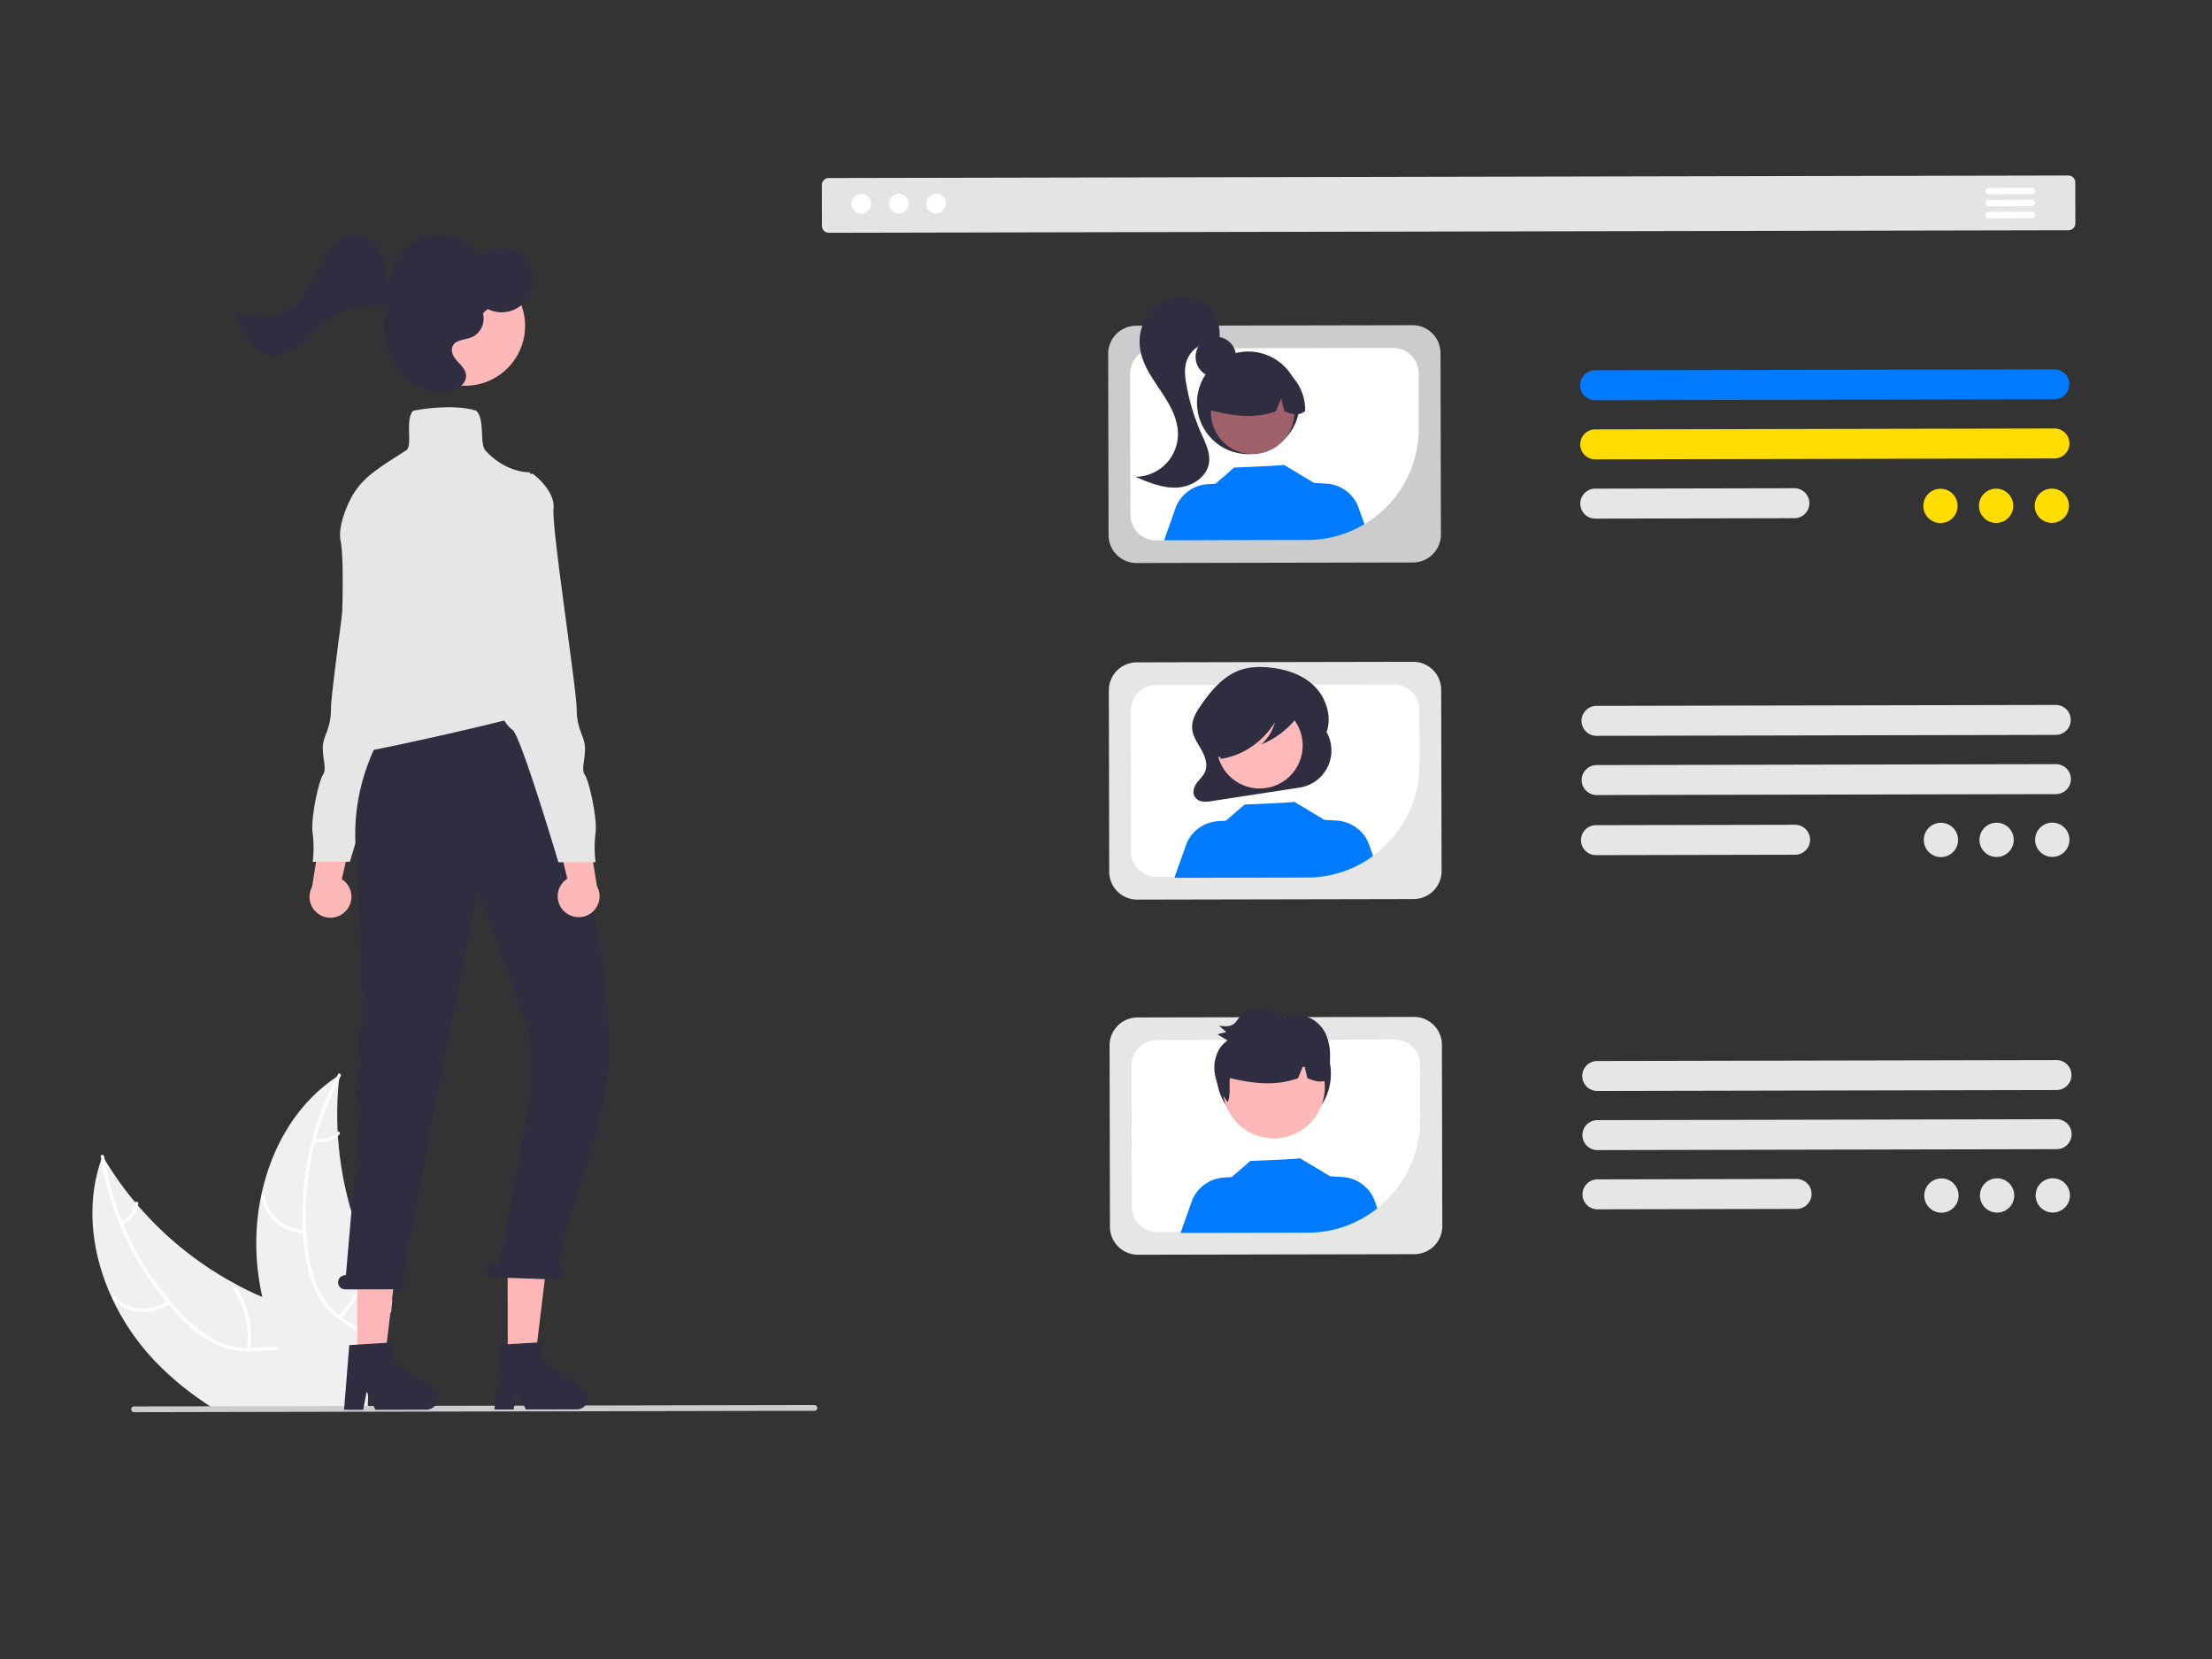 <?xml version="1.0"?>
<svg width="640" height="480" xmlns="http://www.w3.org/2000/svg" xmlns:svg="http://www.w3.org/2000/svg" data-name="Layer 1">
 <rect width="100%" height="100%" fill="#333333" stroke="none"/>
 <g class="layer">
  <title>Layer 1</title>
  <g id="svg_54">
   <path d="m106.72,406.97c-0.01,0.02 -0.01,0.05 -0.02,0.07l-45.5,0.09c-0.86,-0.53 -1.7,-1.1 -2.53,-1.67a85.39,85.39 0 0 1 -14.11,-11.94a67.88,67.88 0 0 1 -11.96,-17.54c-6.02,-12.79 -7.9,-27.35 -3.28,-40.52a0.01,0.01 0 0 1 0.01,-0.01c0.11,-0.33 0.24,-0.66 0.36,-1c0.19,0.33 0.38,0.65 0.57,0.98l0.01,0.01a95,95 0 0 0 8.87,12.45l0,0.01c0.26,0.3 0.51,0.6 0.76,0.89a0.01,0.01 0 0 0 0.01,0.01a99.04,99.04 0 0 0 28.41,22.79c0.04,0.02 0.06,0.04 0.1,0.06a0.84,0.84 0 0 0 0.11,0.06c0.01,0.01 0.02,0.01 0.02,0.02c2.39,1.29 4.85,2.46 7.36,3.53l0,0.01c1.97,0.85 3.97,1.61 5.99,2.32c4.3,1.5 8.93,2.86 13.05,4.84c4.01,1.92 7.53,4.42 9.84,8.19c0.17,0.3 0.35,0.61 0.52,0.92l-1.33,9.28l2.67,-0.02l-0.24,4.56l-0.06,1.32l0.37,0.28l0.01,0.01z" fill="#f0f0f0" id="svg_1"/>
   <path d="m95.48,407.07l-0.96,0c-0.09,-0.56 -0.18,-1.11 -0.29,-1.67a35.77,35.77 0 0 0 -1.11,-4.49c-0.21,-0.66 -0.45,-1.31 -0.73,-1.94c-1.56,-3.63 -4.24,-6.82 -8.18,-7.88a15.02,15.02 0 0 0 -3.52,-0.49c-2.35,-0.09 -4.73,0.21 -7.07,0.34c-0.57,0.03 -1.16,0.06 -1.72,0.05l-0.02,0a21.07,21.07 0 0 1 -8.84,-1.77a33.34,33.34 0 0 1 -9.26,-6.55a71.54,71.54 0 0 1 -5.02,-5.3l0,-0.01c-0.21,-0.23 -0.41,-0.47 -0.62,-0.72a84.92,84.92 0 0 1 -9.73,-14.41a80.95,80.95 0 0 1 -3.76,-7.98a0.37,0.37 0 0 1 -0.04,-0.07a85.17,85.17 0 0 1 -5.3,-18.7a0.01,0.01 0 0 1 0.01,-0.01c-0.06,-0.29 -0.1,-0.58 -0.14,-0.87c-0.09,-0.6 0.86,-0.63 0.94,-0.03c0.05,0.29 0.08,0.57 0.14,0.87l0.01,0.01a84.61,84.61 0 0 0 5.02,17.93l0,0.01c0.12,0.29 0.24,0.58 0.36,0.87a83.88,83.88 0 0 0 13.42,22.01l0.01,0.02c0.06,0.07 0.12,0.13 0.18,0.2a0.03,0.03 0 0 1 0.01,0.02c0.01,-0.01 0.01,0 0.01,0c1.3,1.54 2.67,3 4.09,4.44a36.35,36.35 0 0 0 9.03,6.92a20.05,20.05 0 0 0 9.03,2.18c0.31,0 0.64,0.01 0.95,0q0.38,0 0.76,-0.02c2.38,-0.12 4.79,-0.42 7.18,-0.39a19.4,19.4 0 0 1 3.24,0.33a12.75,12.75 0 0 1 8.42,6.14a22.27,22.27 0 0 1 2.13,4.79c0.17,0.54 0.32,1.11 0.47,1.67l0,0.01c0.23,0.9 0.42,1.81 0.6,2.73a0.41,0.41 0 0 1 0.02,0.09c0.11,0.55 0.2,1.11 0.29,1.67l0,0.01z" fill="#fff" id="svg_2"/>
   <path d="m49.12,377.11a12.64,12.64 0 0 1 -16.35,-1.01c-0.43,-0.42 0.2,-1.12 0.64,-0.7a11.71,11.71 0 0 0 15.21,0.91c0.49,-0.37 0.99,0.44 0.5,0.8l0.01,0z" fill="#fff" id="svg_3"/>
   <path d="m71.38,390.33a24.38,24.38 0 0 0 -3.89,-17.33c-0.34,-0.5 0.46,-1 0.8,-0.5a25.35,25.35 0 0 1 4.01,18.04c-0.09,0.61 -1.01,0.39 -0.92,-0.21z" fill="#fff" id="svg_4"/>
   <path d="m35.04,353.51a7.16,7.16 0 0 0 4.05,-5.45c0.08,-0.6 1,-0.39 0.92,0.21a8.02,8.02 0 0 1 -4.48,6.04a0.49,0.49 0 0 1 -0.65,-0.16a0.48,0.48 0 0 1 0.16,-0.64z" fill="#fff" id="svg_5"/>
   <path d="m113.51,376.15l-0.38,3.56l-6.14,-0.08l-0.91,6.42l-0.16,1.11l0,0.01l-0.63,4.39l-1.33,9.28l2.67,-0.02l-0.24,4.56l-0.06,1.32l0.37,0.28l0.08,0.07l0.03,0.02c-0.07,0.16 -0.16,0.31 -0.25,0.47c0.05,-0.17 0.08,-0.32 0.12,-0.49l-17.77,0.04c-0.33,-0.55 -0.65,-1.11 -0.98,-1.67a122.52,122.52 0 0 1 -7.27,-14.81c-0.13,-0.31 -0.26,-0.64 -0.38,-0.96l0,-0.01a92.22,92.22 0 0 1 -4.4,-14.37l0,-0.01a80.03,80.03 0 0 1 -1.33,-8.12a67.73,67.73 0 0 1 1,-21.14a0.8,0.8 0 0 0 0.03,-0.1c2.77,-13.26 9.58,-25.54 20.38,-33.32c0.45,-0.34 0.91,-0.65 1.38,-0.97c0.01,-0.01 0.01,-0.01 0.02,-0.01a0.01,0.01 0 0 0 0.01,-0.01c0.29,-0.19 0.58,-0.38 0.87,-0.57c-0.04,0.38 -0.09,0.76 -0.12,1.14a93.28,93.28 0 0 0 -0.41,15.28l0,0.02c0.01,0.4 0.03,0.78 0.06,1.19l0,0.02a99.39,99.39 0 0 0 9,35.36a0.42,0.42 0 0 0 0.04,0.08c0.02,0.04 0.03,0.06 0.05,0.1a94.69,94.69 0 0 0 6.66,11.95l-0.01,-0.02z" fill="#f0f0f0" id="svg_6"/>
   <path d="m98.57,311.37c-0.14,0.26 -0.29,0.52 -0.42,0.79q-1.57,2.97 -2.88,6.08a82.82,82.82 0 0 0 -3.9,11.26c-0.08,0.29 -0.17,0.61 -0.24,0.91a83.72,83.72 0 0 0 -2.54,25.69c0,0.08 0.01,0.17 0.02,0.25q0.17,3.02 0.59,6.03a36.35,36.35 0 0 0 3.04,10.95c0.22,0.45 0.46,0.89 0.7,1.33a19.2,19.2 0 0 0 2.12,2.95a19.6,19.6 0 0 0 1.85,1.89c0.41,0.36 0.81,0.71 1.23,1.04c0.25,0.19 0.5,0.39 0.76,0.57c0.21,0.14 0.41,0.29 0.63,0.43c2.18,1.48 4.53,2.81 6.58,4.51l-0.16,1.11c-1.98,-1.78 -4.37,-3.12 -6.58,-4.6a26.61,26.61 0 0 1 -3.86,-3.09c-0.16,-0.16 -0.31,-0.31 -0.47,-0.48a18.78,18.78 0 0 1 -2.16,-2.68c-0.32,-0.49 -0.64,-0.98 -0.92,-1.49a33.62,33.62 0 0 1 -3.44,-10.8a72.59,72.59 0 0 1 -0.82,-7.26c-0.02,-0.31 -0.05,-0.64 -0.06,-0.95a85.38,85.38 0 0 1 0.91,-17.36a86.1,86.1 0 0 1 6.12,-21.15q1.26,-2.9 2.74,-5.71c0.13,-0.26 0.26,-0.52 0.4,-0.77c0.29,-0.53 1.05,0.01 0.77,0.54l-0.01,0z" fill="#fff" id="svg_7"/>
   <path d="m88.11,356.77a12.64,12.64 0 0 1 -12.44,-10.66c-0.09,-0.6 0.84,-0.77 0.93,-0.17a11.71,11.71 0 0 0 11.59,9.88c0.61,0.01 0.52,0.94 -0.08,0.94z" fill="#fff" id="svg_8"/>
   <path d="m97.92,380.73a24.38,24.38 0 0 0 7.33,-16.18c0.04,-0.61 0.98,-0.52 0.94,0.08a25.35,25.35 0 0 1 -7.66,16.82c-0.43,0.43 -1.05,-0.3 -0.61,-0.72z" fill="#fff" id="svg_9"/>
   <path d="m91.07,329.45a7.16,7.16 0 0 0 6.52,-1.91c0.43,-0.43 1.04,0.29 0.61,0.72a8.02,8.02 0 0 1 -7.21,2.13a0.49,0.49 0 0 1 -0.43,-0.52a0.48,0.48 0 0 1 0.52,-0.43l0,0.01z" fill="#fff" id="svg_10"/>
   <path d="m236.48,407.35a0.84,0.84 0 0 1 -0.84,0.84l-196.75,0.4a0.84,0.84 0 1 1 0,-1.67l196.75,-0.4a0.84,0.84 0 0 1 0.84,0.84l0,-0.01z" fill="#ccc" id="svg_11"/>
   <path d="m100.1,263.52a6.01,6.01 0 0 0 -1.22,-9.14l4.88,-20.8l-10.42,3.83l-3.04,19.17a6.04,6.04 0 0 0 9.79,6.94z" fill="#ffb8b8" id="svg_55"/>
   <path d="m125.01,176.33l-4.16,10.78s1.81,10.76 -1.17,13.16s-1.8,2.39 -1.79,4.19a9.19,9.19 0 0 1 -3.57,6.58c-2.39,1.81 -13.08,38.29 -13.08,38.29l-10.77,0.02a33.73,33.73 0 0 0 -0.02,-8.37c-0.61,-4.19 1.77,-14.96 2.96,-16.75s-0.01,-4.18 -0.02,-7.77s2.39,-5.39 2.37,-11.36s7.06,-52.63 6.46,-58.01s5.96,-10.18 5.96,-10.18l5.98,-0.01l10.84,39.44l0.02,-0.01z" fill="#e6e6e6" id="svg_56"/>
   <polygon fill="#ffb6b6" id="svg_57" points="103.399,394.73 111.147,394.714 114.773,364.822 103.338,364.846 103.399,394.73 "/>
   <path d="m101.07,389.17l12.38,-0.76l0.01,5.3l11.78,8.1a3.32,3.32 0 0 1 -1.87,6.05l-14.74,0.03l-2.55,-5.25l-0.99,5.25l-5.55,0.01l1.52,-18.74l0.01,0.02z" fill="#2f2e41" id="svg_58"/>
   <polygon fill="#ffb6b6" id="svg_59" points="146.919,394.642 154.667,394.626 158.293,364.734 146.858,364.757 146.919,394.642 "/>
   <path d="m144.59,389.08l12.38,-0.76l0.01,5.3l11.78,8.1a3.32,3.32 0 0 1 -1.87,6.05l-14.74,0.03l-2.55,-5.25l-0.99,5.25l-5.55,0.01l1.52,-18.74l0.01,0.02z" fill="#2f2e41" id="svg_60"/>
   <path d="m100,368.97l0.08,0l4.21,-48.6a12.71,12.71 0 0 1 0.14,-12.01l0.22,-0.39l-0.56,-2.56a16.34,16.34 0 0 1 0.91,-9.83l-1.51,-45.33c-5.04,-32.17 18.59,-53.21 18.59,-53.21l35.46,-0.07l7.66,26.14c2.91,27.83 11.92,57.1 10.78,84.1c-0.86,20.54 -10.95,38.98 -14.36,58.99l0.22,0.11c0.78,0.27 1.12,1.35 0.76,2.42s-1.3,1.72 -2.08,1.45l-18.72,-0.62c-0.78,-0.27 -1.12,-1.35 -0.76,-2.42c0.36,-1.08 1.3,-1.72 2.08,-1.45l1.27,0.64l9.13,-49.01l0.29,-8.56l-0.64,-9.72l-14.89,-41.56l-10.75,53.77l-10.98,58.23a2.04,2.04 0 0 1 -1.37,3.55l-15.16,0.03a2.05,2.05 0 1 1 -0.01,-4.09l-0.01,0z" fill="#2f2e41" id="svg_61"/>
   <path d="m96.76,218.95c-1.17,0 -1.82,-0.22 -2.09,-0.71c-0.38,-0.72 0.28,-1.66 1.02,-2.74a8.4,8.4 0 0 0 1.3,-2.36c0.45,-1.81 3.41,-47.42 1.57,-56.53c-0.42,-2.11 -0.06,-4.81 1.07,-8.03c3.09,-8.8 7.32,-11.52 15.75,-16.92q1.03,-0.66 2.14,-1.37c0.96,-0.62 0.9,-2.67 0.84,-4.84c-0.06,-2.4 -0.14,-4.9 1.04,-6.46l0.07,-0.1l0.13,-0.03c2.85,-0.66 12.44,-1.92 18.12,-0.03l0.08,0.03l0.06,0.06c1.35,1.34 1.48,3.96 1.6,6.49c0.1,2.08 0.19,4.03 0.96,4.88c5.86,6.49 12.47,6.35 12.54,6.35l0.33,-0.01l0.03,0.32c2.6,25.82 6.77,64.8 7.63,66.33a0.46,0.46 0 0 1 0.02,0.48c-1.27,2.39 -59.84,15.18 -64.23,15.19l0.02,-0.01zm63.63,-15.28z" fill="#e6e6e6" id="svg_62"/>
   <circle cx="191.13" cy="124.33" fill="#ffb8b8" id="svg_63" r="24.67" transform="matrix(0.702 -0.001 0.001 0.702 0.303 7.198)"/>
   <path d="m87.06,86.56c2.92,-3.42 4.3,-7.96 6.64,-11.83c2.33,-3.88 6.39,-7.36 10.7,-6.47c2.97,0.62 5.27,3.23 6.43,6.14c1.17,2.92 1.4,6.13 1.6,9.28c-0.09,-6.47 4.17,-12.76 10.04,-14.85c5.88,-2.07 12.91,0.21 16.62,5.42a8.98,8.98 0 0 1 11.93,-0.28c3.32,2.95 4.05,8.56 1.63,12.34a9.04,9.04 0 0 1 -11.56,3.1l-1.36,1.26a5.92,5.92 0 0 1 -3.21,6.89c-2.03,0.83 -4.9,0.69 -5.65,2.83c-0.53,1.49 0.47,3.08 1.53,4.22c1.06,1.14 2.31,2.32 2.44,3.9c0.2,2.39 -2.27,4.07 -4.51,4.58a14.1,14.1 0 0 1 -14.56,-6.04q-0.09,-0.14 -0.19,-0.28a20.91,20.91 0 0 1 -4.24,-15.98c0.17,-1.11 0,-1.92 -0.76,-2.18c-3.3,-1.12 -12.52,1.27 -15.3,3.42c-2.79,2.16 -5.02,4.99 -7.7,7.28c-2.68,2.28 -6.11,4.05 -9.52,3.44c-2.74,-0.5 -5.06,-2.47 -6.63,-4.85a29.35,29.35 0 0 1 -3.29,-7.96c6.05,3.48 14.32,2.01 18.92,-3.38l0.02,-0.01z" fill="#2f2e41" id="svg_64"/>
   <path d="m162.96,263.39a6.01,6.01 0 0 1 1.18,-9.15l-4.97,-20.78l10.43,3.79l3.12,19.15a6.04,6.04 0 0 1 -9.76,6.98z" fill="#ffb8b8" id="svg_65"/>
   <path d="m137.49,176.56l4.21,10.76s-1.78,10.77 1.22,13.15s1.81,2.39 1.81,4.18a9.19,9.19 0 0 0 3.6,6.57c2.39,1.8 13.23,38.25 13.23,38.25l10.76,-0.02a33.73,33.73 0 0 1 -0.02,-8.37c0.59,-4.19 -1.82,-14.95 -3.02,-16.74s-0.01,-4.18 -0.02,-7.77s-2.39,-5.38 -2.41,-11.36s-7.28,-52.61 -6.7,-57.98s-6,-10.15 -6,-10.15l-5.98,0.01l-10.68,39.48l0.01,0z" fill="#e6e6e6" id="svg_66"/>
  </g>
  <g id="svg_67">
   <path d="m594.39,115.52l-132.88,0.27a4.33,4.33 0 1 1 -0.02,-8.67l132.88,-0.27a4.33,4.33 0 1 1 0.02,8.67z" fill="#007bff" id="svg_12"/>
   <path d="m594.43,132.64l-132.88,0.27a4.33,4.33 0 0 1 -0.02,-8.67l132.88,-0.27a4.33,4.33 0 0 1 0.02,8.67z" fill="#ffdd00" id="svg_13"/>
   <path d="m519.18,149.93l-57.61,0.12a4.33,4.33 0 0 1 -0.02,-8.67l57.61,-0.12a4.33,4.33 0 1 1 0.02,8.67z" fill="#e6e6e6" id="svg_14"/>
   <path d="m594.81,212.63l-132.88,0.27a4.33,4.33 0 1 1 -0.02,-8.67l132.88,-0.27a4.33,4.33 0 1 1 0.02,8.67z" fill="#e6e6e6" id="svg_15"/>
   <path d="m594.85,229.76l-132.88,0.27a4.33,4.33 0 0 1 -0.02,-8.67l132.88,-0.27a4.33,4.33 0 0 1 0.02,8.67z" fill="#e6e6e6" id="svg_16"/>
   <path d="m519.39,247.3l-57.61,0.12a4.33,4.33 0 0 1 -0.02,-8.67l57.61,-0.12a4.33,4.33 0 1 1 0.02,8.67z" fill="#e6e6e6" id="svg_17"/>
   <path d="m595.02,315.38l-132.88,0.27a4.33,4.33 0 1 1 -0.02,-8.67l132.88,-0.27a4.33,4.33 0 1 1 0.02,8.67z" fill="#e6e6e6" id="svg_18"/>
   <path d="m595.06,332.49l-132.88,0.27a4.33,4.33 0 0 1 -0.02,-8.67l132.88,-0.27a4.33,4.33 0 0 1 0.02,8.67z" fill="#e6e6e6" id="svg_19"/>
   <path d="m519.82,349.78l-57.61,0.12a4.33,4.33 0 0 1 -0.02,-8.67l57.61,-0.12a4.33,4.33 0 1 1 0.02,8.67z" fill="#e6e6e6" id="svg_20"/>
   <path d="m409.02,260.13l-79.99,0.16a8.09,8.09 0 0 1 -8.1,-8.07l-0.11,-52.48a8.09,8.09 0 0 1 8.07,-8.1l79.99,-0.16a8.09,8.09 0 0 1 8.1,8.06l0.11,52.48a8.09,8.09 0 0 1 -8.07,8.1l0,0.01z" fill="#e6e6e6" id="svg_21"/>
   <path d="m403.28,198.05l-68.75,0.14a7.37,7.37 0 0 0 -7.35,7.38l0.09,40.81a7.38,7.38 0 0 0 7.38,7.35l43.84,-0.09a32.31,32.31 0 0 0 32.21,-32.33l-0.03,-15.9a7.37,7.37 0 0 0 -7.38,-7.35l-0.01,-0.01z" fill="#fff" id="svg_22"/>
   <path d="m383.87,211.88l0,0l-0.2,0.37c1.83,-4.51 0.14,-10.06 -3.12,-13.46c-3.27,-3.39 -7.8,-4.94 -12.28,-5.54c-3.32,-0.45 -6.76,-0.43 -9.91,0.79c-4.56,1.77 -8.04,5.85 -10.94,10.09c-1.33,1.93 -2.64,4.15 -2.49,6.57c0.13,2.24 1.47,4.15 2.56,6.05c1.1,1.9 2.02,4.27 1.24,6.36c-0.47,1.24 -1.44,2.13 -2.25,3.15s-1.45,2.39 -1.07,3.67a2.98,2.98 0 0 0 2.22,1.92a7.86,7.86 0 0 0 2.95,-0.07l25.45,-3.91a10.85,10.85 0 0 0 7.83,-15.99z" fill="#2f2e41" id="svg_23"/>
   <circle cx="482.22" cy="290.42" fill="#ffb9b9" id="svg_24" r="16.97" transform="matrix(0.733 -0.001 0.001 0.733 10.715 3.305)"/>
   <path d="m397.27,247.65a32.08,32.08 0 0 1 -19.01,6.25l-38.18,0.08c-0.08,-0.06 -0.15,-0.13 -0.23,-0.19l3.54,-9.95a10.69,10.69 0 0 1 9.06,-6.25l2.26,-0.14l5.4,-4.68s14.57,-0.55 14.34,-0.8l8.83,5.29l-0.01,-0.04l3.47,0.2a10.68,10.68 0 0 1 9.09,6.21l1.43,3.99l0,0.02z" fill="#007bff" id="svg_25"/>
   <path d="m376.73,203.69c-0.33,-1.7 -2.06,-2.47 -3.55,-2.85a34.09,34.09 0 0 0 -13.19,-0.7c-3.2,0.47 -6.48,1.48 -8.81,3.99a11.86,11.86 0 0 0 -2.98,7.65a9.1,9.1 0 0 0 1.11,4.85a4.5,4.5 0 0 0 3.74,2.41l0.14,0.52c6.24,-0.89 12.04,-4.78 15.68,-10.55a13.48,13.48 0 0 1 -3.93,6.37a24.53,24.53 0 0 0 10.58,-8.19c0.74,-0.98 1.45,-2.2 1.2,-3.5l0,0.01z" fill="#2f2e41" id="svg_26"/>
   <path d="m408.83,162.74l-79.99,0.16a8.09,8.09 0 0 1 -8.1,-8.07l-0.11,-52.48a8.09,8.09 0 0 1 8.07,-8.1l79.99,-0.16a8.09,8.09 0 0 1 8.1,8.07l0.11,52.48a8.09,8.09 0 0 1 -8.07,8.1z" fill="#ccc" id="svg_27"/>
   <path d="m403.08,100.66l-68.75,0.14a7.38,7.38 0 0 0 -7.35,7.38l0.09,40.81a7.38,7.38 0 0 0 7.38,7.35l43.84,-0.09a32.3,32.3 0 0 0 32.21,-32.33l-0.03,-15.91a7.37,7.37 0 0 0 -7.38,-7.35l-0.01,0z" fill="#fff" id="svg_28"/>
   <circle cx="464.8" cy="137.06" fill="#2f2e41" id="svg_29" r="8" transform="matrix(0.733 -0.001 0.001 0.733 10.943 3.278)"/>
   <circle cx="477.63" cy="155.16" fill="#2f2e41" id="svg_30" r="20.26" transform="matrix(0.733 -0.001 0.001 0.733 10.916 3.298)"/>
   <circle cx="479.32" cy="158.95" fill="#9e616a" id="svg_31" r="16.46" transform="matrix(0.733 -0.001 0.001 0.733 10.911 3.3)"/>
   <path d="m370.99,106.55a13.82,13.82 0 0 0 -20.99,12.11c6.16,1.53 12.62,2.69 19.16,0.33l1.54,-3.79l0.92,3.79c1.99,0.82 4,1.5 5.99,-0.02a14.11,14.11 0 0 0 -6.64,-12.41l0.01,-0.01z" fill="#2f2e41" id="svg_32"/>
   <path d="m346.69,86.91a11.99,11.99 0 0 0 -12.52,1.95a13.56,13.56 0 0 0 -4.3,12.07c0.67,4.5 3.42,8.37 5.95,12.15s5,7.93 5,12.48a12.38,12.38 0 0 1 -12.32,12.39c3.85,1.65 7.87,3.33 12.04,3.12s8.56,-2.9 9.24,-7.03c0.48,-2.98 -0.99,-5.88 -2.21,-8.63a61.12,61.12 0 0 1 -4.3,-14.06c-0.41,-2.31 -0.68,-4.73 0.07,-6.96a8.18,8.18 0 0 1 8.11,-5.39l1.38,-1.24a10.76,10.76 0 0 0 -6.15,-10.87l0.02,0.01z" fill="#2f2e41" id="svg_33"/>
   <path d="m394.81,151.64a32.04,32.04 0 0 1 -16.54,4.61l-41.37,0.09l-0.07,-0.06l3.54,-9.95a10.68,10.68 0 0 1 9.06,-6.24l2.26,-0.14l5.39,-4.68s14.57,-0.55 14.34,-0.8l8.83,5.28l-0.01,-0.03l3.47,0.2a10.67,10.67 0 0 1 9.09,6.21l1.98,5.51l0.01,0z" fill="#007bff" id="svg_34"/>
   <path d="m409.23,362.87l-79.99,0.16a8.09,8.09 0 0 1 -8.1,-8.07l-0.11,-52.48a8.09,8.09 0 0 1 8.07,-8.1l79.99,-0.16a8.09,8.09 0 0 1 8.1,8.07l0.11,52.48a8.09,8.09 0 0 1 -8.07,8.1z" fill="#e6e6e6" id="svg_35"/>
   <path d="m403.48,300.78l-68.75,0.14a7.37,7.37 0 0 0 -7.35,7.38l0.09,40.81a7.38,7.38 0 0 0 7.38,7.35l43.84,-0.09a32.31,32.31 0 0 0 32.21,-32.33l-0.03,-15.91a7.37,7.37 0 0 0 -7.38,-7.35l-0.01,0z" fill="#fff" id="svg_36"/>
   <circle cx="487.83" cy="419.97" fill="#2f2e41" id="svg_37" r="22.58" transform="matrix(0.733 -0.001 0.001 0.733 10.522 3.313)"/>
   <circle cx="487.85" cy="425.34" fill="#ffb8b8" id="svg_38" r="20.17" transform="matrix(0.733 -0.001 0.001 0.733 10.514 3.313)"/>
   <path d="m398.52,349.59a32.12,32.12 0 0 1 -20.06,7.06l-36.89,0.08l3.47,-9.77a10.69,10.69 0 0 1 9.06,-6.25l2.26,-0.14l5.4,-4.67s14.56,-0.55 14.34,-0.8l8.83,5.28l-0.01,-0.04l3.46,0.2a10.68,10.68 0 0 1 9.09,6.21l1.03,2.84l0.01,0z" fill="#007bff" id="svg_39"/>
   <path d="m384.68,308.98a32.73,32.73 0 0 0 0.14,-3.32a15.64,15.64 0 0 0 -1.19,-6.41a9.84,9.84 0 0 0 -5.16,-4.96a9.39,9.39 0 0 0 -7.04,0.02a14.19,14.19 0 0 0 -6.7,-2.42a7.48,7.48 0 0 0 -6.38,2.72a10.41,10.41 0 0 1 -1.12,1.44c-1.18,1.1 -2.97,0.94 -4.55,0.72q1.06,0.9 2.13,1.82q-1.28,0.34 -2.56,0.67q1.49,0.89 2.99,1.81c-2.89,1.73 -4.19,5.52 -3.84,8.96c0.34,3.25 1.91,6.22 3.79,8.87c0.74,-1.59 0.58,-3.47 0.57,-5.26a11.89,11.89 0 0 1 0.1,-1.72c6.35,1.5 12.99,2.46 19.71,0.04l1.35,-3.31c0.19,0.02 0.38,0.04 0.57,0.06l0.78,3.24c1.78,0.72 3.55,1.35 5.33,0.68c0.09,0.5 0.14,1.01 0.18,1.5c0.15,-0.59 0.28,-1.18 0.4,-1.78a5.25,5.25 0 0 0 0.67,-0.43a14.46,14.46 0 0 0 -0.18,-2.95l0,0.02z" fill="#2f2e41" id="svg_40"/>
   <circle cx="750.87" cy="195.66" fill="#ffdd00" id="svg_45" r="6.77" transform="matrix(0.733 -0.001 0.001 0.733 10.857 3.704)"/>
   <circle cx="772.84" cy="195.61" fill="#ffdd00" id="svg_46" r="6.77" transform="matrix(0.733 -0.001 0.001 0.733 10.857 3.737)"/>
   <circle cx="794.82" cy="195.57" fill="#ffdd00" id="svg_47" r="6.77" transform="matrix(0.733 -0.001 0.001 0.733 10.857 3.77)"/>
   <circle cx="751.14" cy="327.51" fill="#e6e6e6" id="svg_48" r="6.77" transform="matrix(0.733 -0.001 0.001 0.733 10.66 3.705)"/>
   <circle cx="773.11" cy="327.46" fill="#e6e6e6" id="svg_49" r="6.77" transform="matrix(0.733 -0.001 0.001 0.733 10.661 3.738)"/>
   <circle cx="795.09" cy="327.42" fill="#e6e6e6" id="svg_50" r="6.77" transform="matrix(0.733 -0.001 0.001 0.733 10.661 3.77)"/>
   <circle cx="751.43" cy="467.88" fill="#e6e6e6" id="svg_51" r="6.77" transform="matrix(0.733 -0.001 0.001 0.733 10.451 3.706)"/>
   <circle cx="773.4" cy="467.83" fill="#e6e6e6" id="svg_52" r="6.77" transform="matrix(0.733 -0.001 0.001 0.733 10.452 3.738)"/>
   <circle cx="795.38" cy="467.79" fill="#e6e6e6" id="svg_53" r="6.77" transform="matrix(0.733 -0.001 0.001 0.733 10.452 3.771)"/>
  </g>
  <g id="svg_68">
   <path d="m598.47,66.62l-358.64,0.73a2.01,2.01 0 0 1 -2.02,-2.01l-0.02,-11.81a2.01,2.01 0 0 1 2.01,-2.02l358.64,-0.73a2.01,2.01 0 0 1 2.01,2.01l0.02,11.81a2.01,2.01 0 0 1 -2,2.02z" fill="#e4e4e4" id="svg_41"/>
   <circle cx="326.64" cy="77.84" data-name="Ellipse 90" fill="#fff" id="e64f360c-0cb0-4309-94f7-c4048c501294" r="3.74" transform="matrix(0.762 -0.002 0.002 0.762 0.154 0.293)"/>
   <circle cx="340.84" cy="77.81" data-name="Ellipse 91" fill="#fff" id="b16bad97-612f-4358-a052-4ed2c41908d6" r="3.74" transform="matrix(0.762 -0.002 0.002 0.762 0.154 0.315)"/>
   <circle cx="355.05" cy="77.79" data-name="Ellipse 92" fill="#fff" id="b150c0f4-fbac-4380-a463-ed2b3702c90d" r="3.74" transform="matrix(0.762 -0.002 0.002 0.762 0.154 0.337)"/>
   <path d="m587.84,56.19l-12.46,0.03a0.92,0.92 0 1 1 0,-1.84l12.46,-0.03a0.92,0.92 0 1 1 0,1.84z" fill="#fff" id="svg_42"/>
   <path d="m587.85,59.65l-12.46,0.03a0.92,0.92 0 1 1 0,-1.84l12.46,-0.03a0.92,0.92 0 1 1 0,1.84z" fill="#fff" id="svg_43"/>
   <path d="m587.86,63.11l-12.46,0.03a0.92,0.92 0 1 1 0,-1.85l12.46,-0.03a0.92,0.92 0 1 1 0,1.85z" fill="#fff" id="svg_44"/>
  </g>
 </g>
</svg>